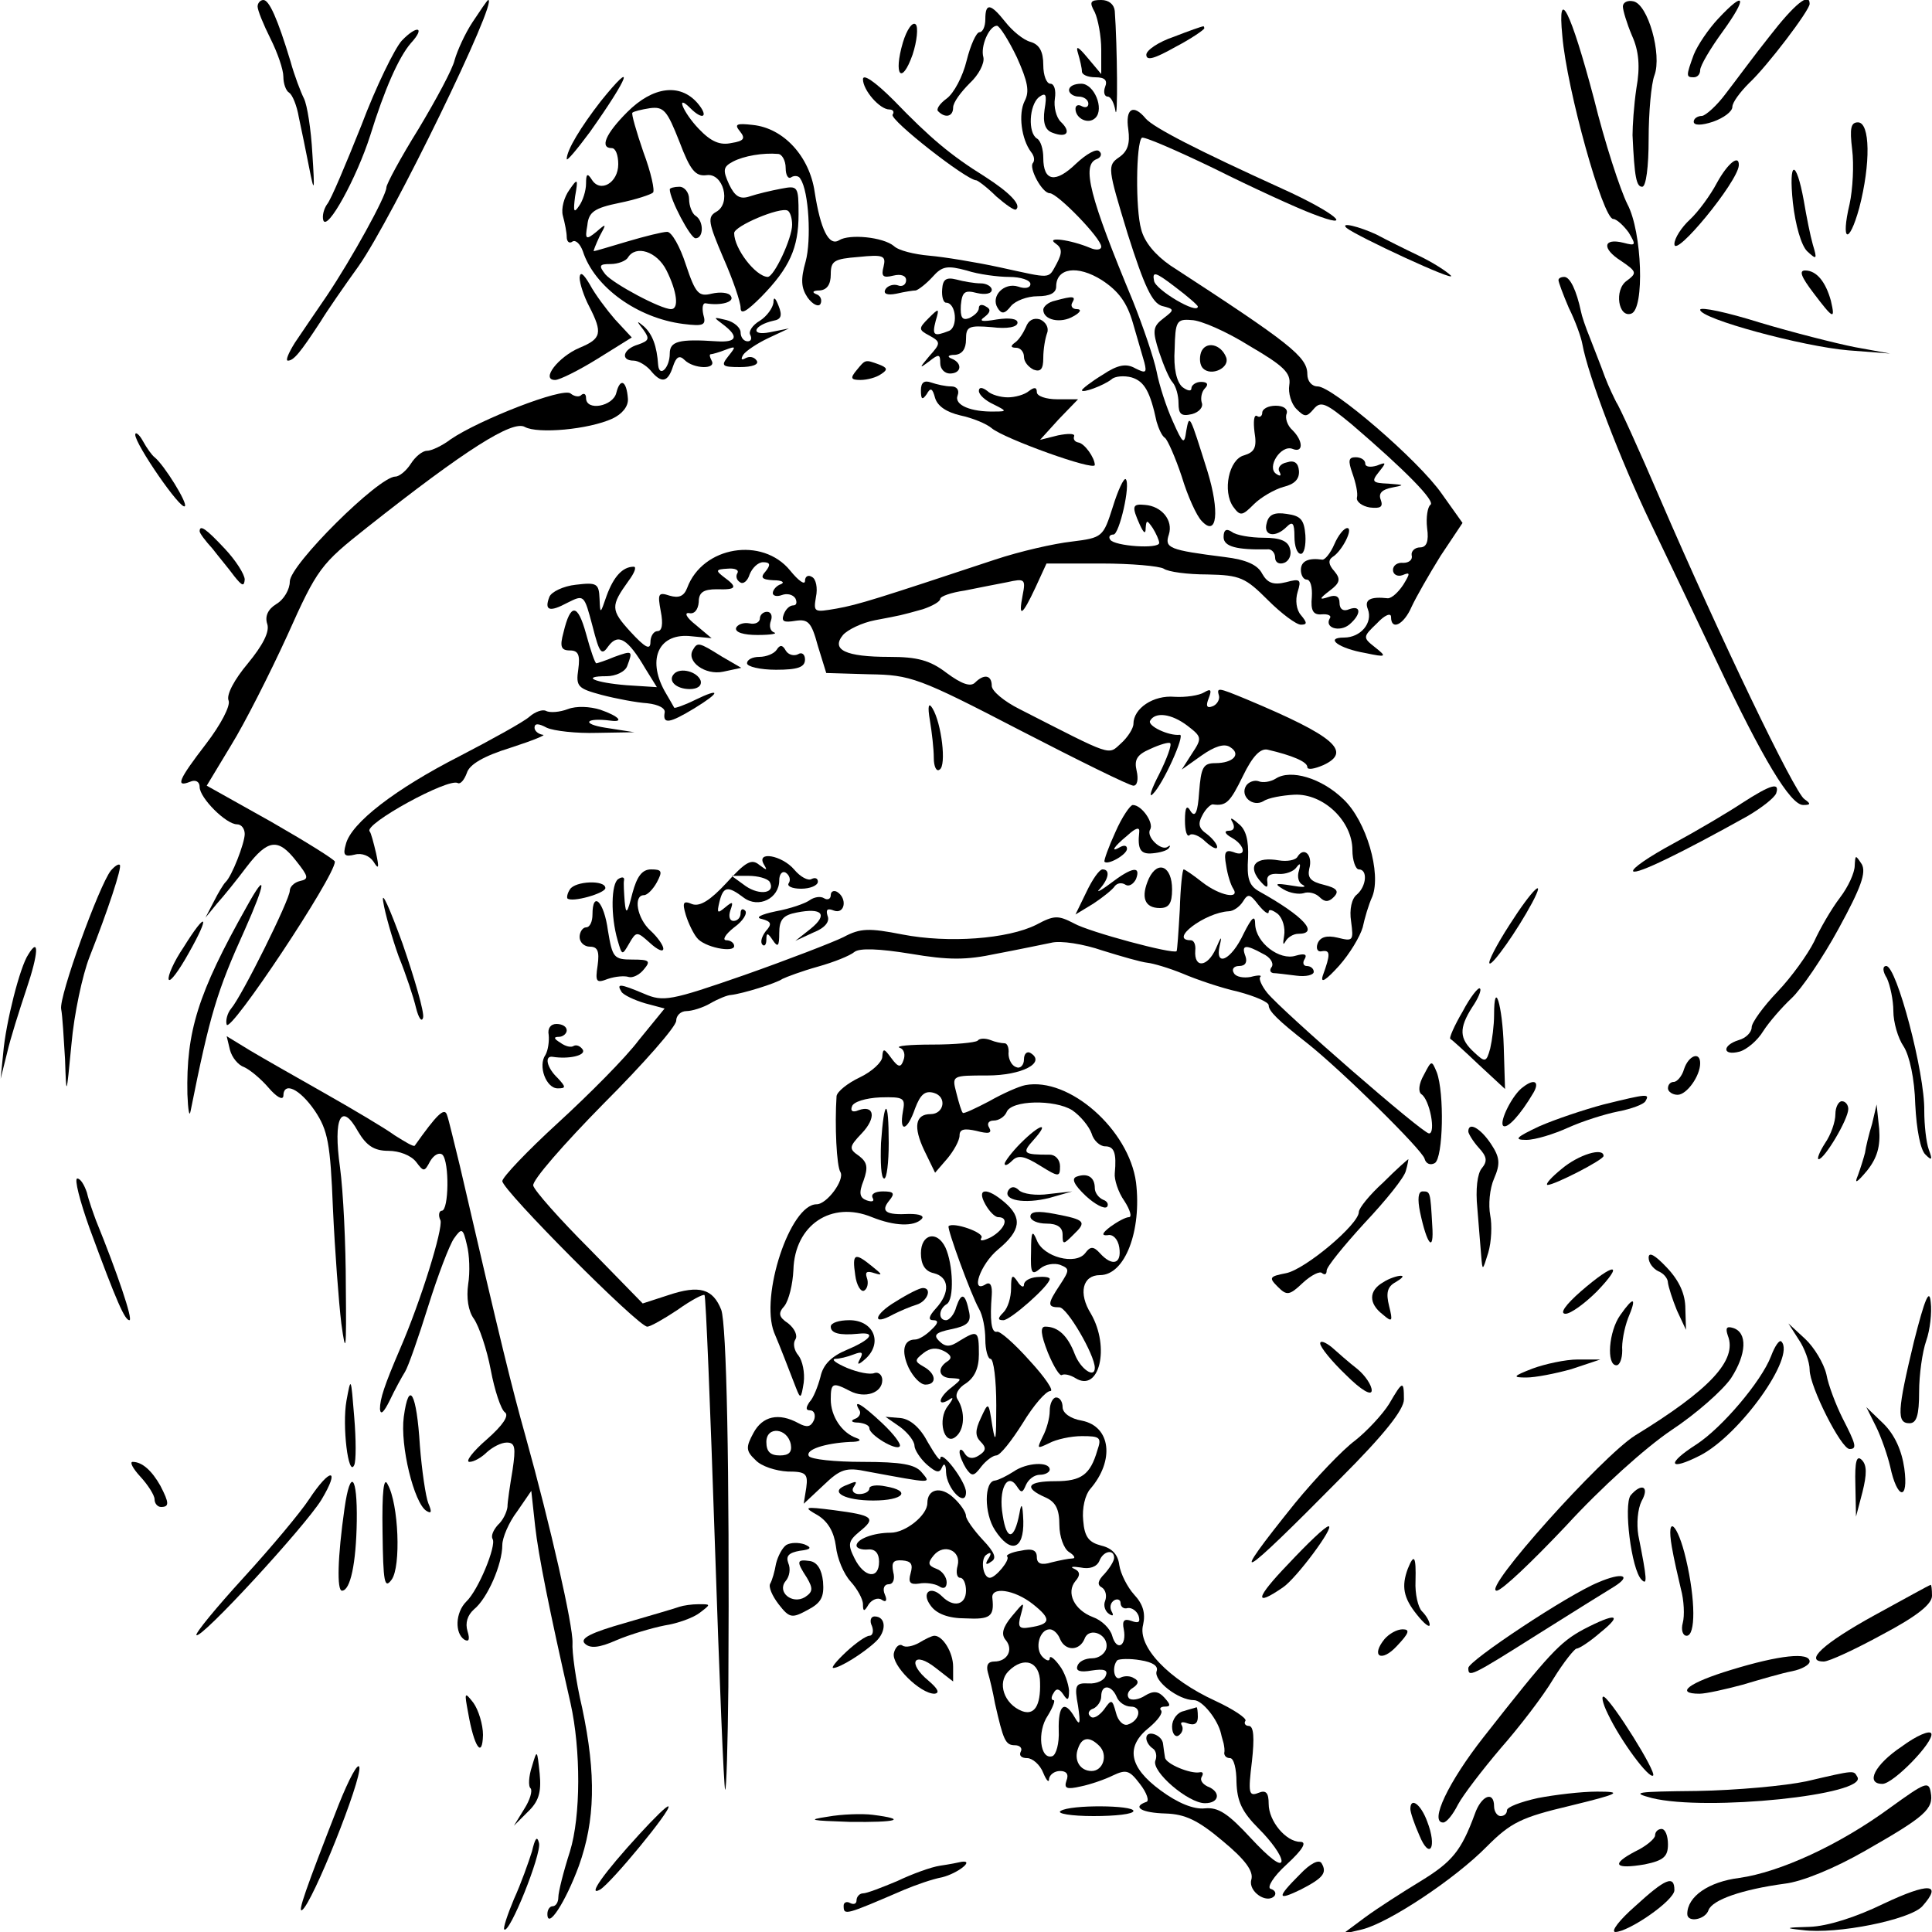 <?xml version="1.0" standalone="no"?>
<!DOCTYPE svg PUBLIC "-//W3C//DTD SVG 20010904//EN"
 "http://www.w3.org/TR/2001/REC-SVG-20010904/DTD/svg10.dtd">
<svg version="1.0" xmlns="http://www.w3.org/2000/svg"
 width="300pt" height="300pt" viewBox="0 0 300 300"
 preserveAspectRatio="xMidYMid meet">
<g transform="translate(0,300) scale(0.1,-0.1)"
fill="#000000" stroke="none">
<path d="M400 2990 c0 -6 9 -28 20 -50 11 -22 20 -48 20 -59 0 -11 4 -22 9
-25 5 -3 12 -20 15 -38 4 -18 11 -53 16 -78 8 -41 9 -39 5 22 -2 37 -8 75 -13
85 -5 10 -15 36 -21 58 -20 66 -33 95 -42 95 -5 0 -9 -5 -9 -10z"/>
<path d="M734 2966 c-12 -18 -24 -45 -28 -59 -3 -14 -29 -62 -56 -107 -28 -45
-50 -86 -50 -91 0 -13 -54 -111 -93 -169 -17 -25 -39 -57 -49 -72 -10 -16 -15
-28 -11 -28 9 0 19 12 51 61 9 15 36 54 59 86 52 74 218 415 201 413 -2 -1
-12 -16 -24 -34z"/>
<path d="M1700 2981 c5 -11 10 -37 10 -58 l0 -38 -21 25 c-15 18 -19 20 -15 7
3 -10 6 -23 6 -28 0 -5 9 -9 21 -9 15 0 19 -5 15 -15 -3 -8 -1 -15 4 -15 5 0
10 -10 12 -22 4 -20 3 101 -1 155 -1 10 -9 17 -21 17 -17 0 -19 -3 -10 -19z"/>
<path d="M2520 2990 c0 -6 6 -26 14 -45 11 -24 13 -49 7 -82 -4 -27 -6 -59 -6
-73 3 -66 6 -80 15 -80 6 0 10 31 10 74 0 41 4 86 9 99 12 32 -10 111 -33 115
-9 2 -16 -2 -16 -8z"/>
<path d="M2668 2971 c-15 -16 -32 -41 -38 -56 -12 -33 -12 -35 0 -35 6 0 10 5
10 11 0 7 16 34 35 60 39 54 35 65 -7 20z"/>
<path d="M2748 2944 c-24 -30 -54 -71 -68 -89 -14 -19 -31 -34 -37 -35 -7 0
-13 -4 -13 -9 0 -6 12 -6 30 0 17 6 30 16 30 23 0 7 12 23 26 37 28 26 94 113
94 123 0 19 -24 -1 -62 -50z"/>
<path d="M1530 2970 c0 -11 -4 -20 -9 -20 -5 0 -14 -20 -20 -44 -6 -25 -20
-51 -31 -59 -11 -8 -17 -17 -13 -20 11 -11 23 -8 23 6 0 8 12 24 26 38 14 13
23 31 21 40 -5 17 9 49 21 49 4 0 18 -22 31 -49 17 -38 20 -53 12 -68 -10 -20
-5 -59 10 -79 5 -6 6 -13 3 -17 -7 -7 14 -47 26 -47 12 0 80 -70 80 -83 0 -5
-8 -6 -17 -2 -31 13 -70 18 -54 7 10 -7 11 -14 2 -31 -14 -25 -6 -24 -89 -6
-37 8 -86 16 -109 18 -23 2 -48 8 -55 15 -17 14 -69 19 -85 9 -16 -10 -29 17
-38 75 -8 55 -48 99 -96 104 -26 3 -29 1 -20 -10 9 -11 6 -15 -13 -18 -18 -4
-32 2 -51 22 -24 25 -37 56 -13 32 20 -20 29 -13 11 8 -27 31 -69 26 -109 -14
-34 -34 -43 -56 -24 -56 6 0 10 -11 10 -25 0 -29 -28 -45 -41 -24 -7 11 -9 9
-9 -6 0 -11 -5 -27 -11 -35 -8 -12 -9 -8 -6 15 5 28 4 29 -9 10 -8 -11 -13
-29 -10 -40 3 -11 6 -26 6 -33 0 -7 4 -11 9 -7 5 3 12 -4 16 -15 18 -56 85
-104 156 -113 32 -4 36 -2 31 15 -2 10 -1 18 4 17 23 -4 45 2 39 11 -3 6 -17
7 -30 4 -20 -5 -25 0 -40 45 -9 28 -22 51 -29 51 -7 0 -35 -7 -62 -15 -27 -8
-50 -15 -52 -15 -1 0 3 10 9 23 11 20 11 21 -5 7 -16 -13 -18 -12 -14 10 2 21
11 27 50 35 25 5 49 13 52 16 3 3 -3 31 -15 63 -11 32 -19 60 -17 61 2 2 14 5
27 7 22 3 27 -4 46 -52 17 -45 25 -54 42 -52 26 4 39 -44 15 -57 -14 -8 -12
-17 11 -71 15 -34 27 -69 27 -78 0 -11 9 -6 32 17 44 45 58 76 58 128 0 44 -1
45 -27 40 -16 -3 -37 -8 -49 -12 -15 -5 -23 0 -32 19 -10 22 -9 27 6 35 17 9
47 14 70 12 6 0 12 -10 12 -22 0 -11 4 -18 9 -14 5 3 12 2 14 -3 13 -19 17
-95 8 -128 -8 -28 -7 -41 3 -56 8 -11 17 -15 20 -10 3 6 0 13 -6 15 -8 3 -6 6
5 6 11 1 17 9 17 25 0 21 5 24 43 27 39 4 43 2 39 -15 -4 -15 -1 -18 15 -14
12 3 20 0 20 -7 0 -7 -6 -11 -13 -8 -6 2 -15 0 -19 -6 -4 -7 2 -10 17 -7 13 3
26 5 30 5 4 1 16 10 26 21 15 17 23 18 53 10 18 -6 49 -10 66 -10 18 0 33 -5
33 -11 0 -6 -8 -8 -19 -4 -22 7 -43 -15 -32 -33 6 -10 11 -10 21 3 7 8 25 15
41 15 19 0 29 5 29 15 0 29 33 34 71 10 26 -17 39 -35 48 -66 7 -24 15 -52 18
-62 4 -16 2 -17 -14 -9 -14 8 -27 6 -51 -10 -18 -11 -32 -22 -32 -24 0 -5 33
7 46 17 5 5 20 6 31 3 20 -6 29 -22 39 -69 3 -10 8 -22 13 -25 4 -3 16 -30 26
-60 9 -30 23 -61 31 -69 24 -26 28 15 9 77 -28 89 -28 90 -33 63 -3 -22 -5
-21 -21 15 -10 22 -21 56 -25 77 -4 20 -21 70 -37 110 -67 161 -80 211 -56
220 6 2 9 8 4 12 -4 5 -20 -4 -36 -19 -32 -31 -51 -28 -51 9 0 13 -4 27 -10
30 -14 9 -12 51 3 64 11 8 13 5 9 -19 -3 -21 1 -32 12 -36 23 -9 30 1 13 17
-7 7 -11 23 -9 36 2 13 -1 23 -7 23 -6 0 -11 13 -11 29 0 21 -6 32 -20 36 -11
3 -28 17 -39 31 -23 29 -31 30 -31 4z m-300 -319 c0 -21 -28 -81 -38 -81 -19
1 -52 44 -52 68 0 11 71 41 83 35 4 -2 7 -12 7 -22z m-195 -71 c16 -32 20 -60
7 -60 -16 0 -89 39 -102 54 -11 14 -9 16 8 16 12 0 24 5 27 10 12 20 45 10 60
-20z"/>
<path d="M2426 2944 c7 -83 63 -284 79 -284 5 0 16 -10 24 -21 12 -20 11 -21
-8 -16 -32 8 -34 -9 -4 -28 25 -17 25 -19 9 -31 -20 -14 -13 -58 7 -51 21 7
17 127 -6 170 -11 22 -35 95 -52 164 -36 136 -57 178 -49 97z"/>
<path d="M1402 2934 c-15 -51 -2 -67 15 -19 7 21 9 43 5 47 -5 5 -14 -8 -20
-28z"/>
<path d="M624 2937 c-11 -12 -40 -71 -63 -132 -24 -60 -47 -115 -53 -122 -5
-7 -8 -18 -6 -25 6 -18 52 66 73 132 22 71 44 121 63 143 23 25 10 29 -14 4z"/>
<path d="M1823 2943 c-24 -8 -43 -21 -43 -28 0 -10 13 -6 45 12 25 13 45 27
45 29 0 2 -1 4 -2 3 -2 0 -22 -7 -45 -16z"/>
<path d="M1340 2877 c0 -17 26 -47 41 -47 6 0 8 -4 5 -8 -5 -8 115 -102 130
-102 2 0 17 -11 31 -25 15 -13 29 -23 31 -20 8 7 -10 26 -49 51 -53 33 -85 60
-141 118 -29 29 -48 42 -48 33z"/>
<path d="M933 2843 c-31 -40 -53 -76 -53 -90 0 -4 16 15 36 42 61 86 72 116
17 48z"/>
<path d="M1660 2860 c0 -5 7 -10 15 -10 8 0 15 -5 15 -11 0 -5 -4 -7 -10 -4
-5 3 -10 2 -10 -4 0 -15 20 -25 31 -14 14 14 -2 53 -22 53 -11 0 -19 -4 -19
-10z"/>
<path d="M1752 2799 c3 -22 -1 -34 -14 -43 -19 -13 -18 -17 13 -119 26 -82 38
-107 53 -112 20 -5 20 -6 3 -19 -17 -13 -18 -19 -7 -53 7 -21 16 -42 21 -47 5
-6 9 -20 9 -32 0 -17 4 -21 21 -17 11 3 18 11 15 18 -2 7 0 17 5 22 6 6 4 10
-6 10 -8 0 -15 -5 -15 -10 0 -5 -6 -4 -14 2 -9 8 -14 29 -12 59 1 43 3 47 26
45 14 0 55 -18 90 -40 53 -31 65 -42 62 -61 -2 -12 3 -29 11 -37 13 -13 16
-13 27 0 11 13 19 9 59 -24 84 -72 131 -120 122 -125 -4 -3 -7 -19 -5 -36 3
-21 -1 -30 -11 -30 -8 0 -14 -6 -13 -12 2 -7 -4 -12 -13 -12 -9 1 -16 -4 -16
-11 0 -7 7 -11 15 -8 12 5 12 3 1 -15 -8 -12 -18 -21 -24 -21 -27 3 -37 -2
-31 -17 8 -21 -11 -44 -37 -44 -31 0 -8 -17 33 -24 33 -7 34 -6 15 9 -19 15
-19 16 3 37 12 13 22 17 22 10 0 -22 20 -12 32 16 7 15 27 50 45 79 l34 51
-32 45 c-36 52 -170 167 -193 167 -9 0 -16 8 -16 19 0 27 -27 48 -213 169 -23
16 -40 36 -45 56 -9 31 -8 134 1 142 2 3 53 -19 113 -48 60 -30 128 -61 152
-70 69 -27 35 2 -47 39 -132 60 -200 95 -212 109 -19 23 -32 16 -27 -17z m108
-275 c0 -13 -66 26 -68 40 -3 15 2 14 32 -9 20 -15 36 -29 36 -31z"/>
<path d="M2876 2768 c3 -24 1 -62 -4 -85 -14 -59 -1 -64 15 -6 18 69 17 133
-2 133 -11 0 -13 -9 -9 -42z"/>
<path d="M2666 2716 c-10 -19 -29 -45 -42 -57 -13 -12 -24 -29 -24 -38 0 -23
98 96 100 122 1 18 -17 4 -34 -27z"/>
<path d="M2784 2685 c4 -35 13 -66 22 -75 15 -14 16 -13 9 10 -4 14 -10 44
-14 68 -12 66 -24 64 -17 -3z"/>
<path d="M1040 2706 c0 -15 32 -76 40 -76 13 0 13 27 0 35 -5 3 -10 15 -10 26
0 10 -7 19 -15 19 -8 0 -15 -2 -15 -4z"/>
<path d="M2091 2646 c16 -13 171 -85 162 -74 -7 7 -29 21 -50 31 -21 10 -51
25 -66 33 -26 12 -57 20 -46 10z"/>
<path d="M900 2569 c0 -9 7 -30 15 -45 21 -41 19 -50 -15 -64 -33 -14 -61 -50
-38 -50 7 0 37 15 66 33 l53 33 -26 28 c-13 15 -31 39 -39 54 -10 17 -15 21
-16 11z"/>
<path d="M2816 2545 c31 -41 34 -42 27 -12 -8 29 -22 47 -40 47 -10 0 -6 -10
13 -35z"/>
<path d="M1463 2551 c-1 -12 2 -21 6 -21 16 0 19 -39 4 -44 -23 -9 -26 -7 -20
16 6 20 5 20 -11 4 -16 -16 -16 -18 1 -27 18 -10 18 -12 0 -32 -16 -19 -16
-20 0 -8 15 12 17 11 17 -3 0 -9 7 -16 15 -16 18 0 20 16 3 23 -8 3 -6 6 5 6
11 1 17 9 17 24 0 20 4 22 40 19 24 -3 40 0 40 7 0 6 -12 8 -32 5 -23 -4 -29
-3 -19 4 9 7 10 12 2 16 -6 4 -11 3 -11 -2 0 -6 -7 -12 -15 -16 -11 -4 -14 1
-13 20 2 21 6 24 25 19 13 -3 23 -1 23 5 0 5 -8 10 -17 10 -10 0 -27 3 -38 6
-16 4 -21 0 -22 -15z"/>
<path d="M2420 2565 c0 -3 7 -22 16 -43 10 -20 19 -45 21 -56 9 -50 60 -182
105 -276 28 -58 75 -157 105 -220 70 -148 113 -220 133 -220 12 0 12 2 2 9
-15 9 -133 255 -224 466 -33 77 -64 145 -68 150 -3 6 -12 24 -18 40 -6 17 -17
44 -23 60 -7 17 -13 35 -14 41 -7 33 -17 54 -26 54 -5 0 -9 -2 -9 -5z"/>
<path d="M1201 2530 c-1 -8 -10 -21 -21 -28 -12 -7 -18 -17 -15 -22 3 -6 1
-10 -4 -10 -6 0 -11 6 -11 14 0 7 -10 16 -22 19 -21 5 -21 5 -5 -7 25 -19 21
-28 -10 -26 -59 4 -73 0 -73 -19 0 -22 -16 -38 -18 -18 -2 30 -9 48 -22 60
-12 10 -12 9 -1 -5 10 -14 9 -17 -8 -23 -24 -7 -28 -25 -7 -25 7 0 19 -7 26
-15 17 -21 27 -19 35 6 5 15 10 18 18 10 14 -14 50 -15 42 -1 -3 6 -4 10 -1
10 2 0 13 3 23 7 16 6 16 5 4 -10 -12 -15 -10 -17 18 -17 19 0 30 4 26 10 -4
6 -11 7 -17 4 -7 -4 -8 -2 -4 5 4 6 22 18 39 26 l32 15 -30 -6 c-31 -6 -25 11
6 18 12 2 14 8 8 23 -5 13 -8 15 -8 5z"/>
<path d="M1638 2533 c-10 -2 -18 -9 -18 -14 0 -16 27 -22 47 -10 11 6 13 11 5
11 -7 0 -10 5 -7 10 6 10 2 11 -27 3z"/>
<path d="M2640 2519 c0 -14 159 -57 230 -63 l65 -5 -55 10 c-30 6 -97 23 -147
38 -51 16 -93 25 -93 20z"/>
<path d="M1593 2492 c-4 -9 -11 -20 -17 -24 -7 -5 -7 -8 2 -8 6 0 12 -6 12
-14 0 -8 7 -16 15 -20 11 -4 15 1 15 18 0 14 3 31 6 39 3 8 -2 17 -11 21 -10
3 -18 -1 -22 -12z"/>
<path d="M1865 2453 c-3 -9 -2 -20 3 -25 13 -13 42 1 36 17 -8 21 -32 26 -39
8z"/>
<path d="M1330 2425 c-10 -12 -9 -15 6 -15 11 0 25 4 32 9 11 7 10 10 -3 15
-22 8 -21 8 -35 -9z"/>
<path d="M957 2390 c-5 -21 -47 -29 -47 -8 0 6 -3 8 -7 5 -3 -4 -11 -3 -17 2
-12 10 -142 -41 -186 -71 -13 -10 -30 -18 -37 -18 -7 0 -18 -9 -25 -20 -7 -11
-18 -20 -24 -20 -26 0 -164 -137 -164 -163 0 -12 -9 -28 -21 -35 -13 -8 -18
-19 -14 -31 4 -12 -7 -33 -30 -61 -21 -25 -34 -49 -30 -58 3 -8 -12 -37 -35
-67 -43 -56 -48 -68 -25 -59 9 4 15 0 15 -8 0 -17 41 -58 58 -58 7 0 12 -7 12
-15 0 -14 -20 -66 -30 -75 -3 -3 -11 -16 -18 -30 l-13 -25 18 22 c10 11 31 37
46 57 33 43 49 45 77 9 19 -24 20 -28 6 -31 -9 -2 -16 -9 -16 -15 0 -14 -74
-163 -91 -183 -6 -7 -9 -19 -7 -25 5 -15 168 230 168 253 0 3 -45 31 -99 62
l-100 56 38 63 c21 34 60 111 87 170 47 105 52 111 124 168 153 121 226 167
245 156 20 -11 99 -4 136 13 15 7 25 19 24 31 -2 28 -12 33 -18 9z"/>
<path d="M1430 2394 c0 -14 2 -16 9 -6 6 11 9 9 13 -6 4 -13 18 -22 39 -27 19
-4 41 -13 49 -20 19 -16 160 -67 160 -57 0 11 -16 34 -26 35 -5 1 -8 5 -6 10
1 4 -10 4 -25 1 l-28 -7 29 32 30 31 -32 0 c-18 0 -32 5 -32 11 0 8 -4 8 -12
2 -7 -6 -22 -10 -33 -10 -11 0 -26 4 -32 10 -8 6 -13 6 -13 0 0 -6 10 -15 23
-21 20 -10 21 -11 2 -11 -37 -1 -64 10 -58 25 3 8 -1 14 -10 14 -9 0 -22 3
-31 6 -11 4 -16 0 -16 -12z"/>
<path d="M1960 2359 c0 -5 -4 -8 -8 -5 -5 3 -6 -9 -4 -25 4 -24 0 -31 -16 -36
-24 -6 -34 -56 -17 -80 11 -15 14 -14 32 4 11 11 32 23 46 27 17 4 25 12 24
25 -1 12 -7 17 -19 13 -10 -2 -15 -9 -11 -15 3 -6 1 -7 -5 -3 -16 10 7 46 25
39 17 -7 17 12 0 29 -8 7 -12 19 -9 26 2 7 -5 12 -17 12 -12 0 -21 -5 -21 -11z"/>
<path d="M210 2325 c0 -15 71 -118 77 -111 5 4 -32 64 -47 76 -4 3 -12 14 -18
25 -6 11 -12 15 -12 10z"/>
<path d="M2100 2265 c5 -14 9 -31 7 -38 -1 -6 8 -13 20 -15 17 -2 21 1 17 12
-4 10 2 16 18 19 20 4 19 4 -6 6 -25 1 -27 3 -15 18 12 15 12 16 -3 10 -10 -3
-18 -2 -18 3 0 6 -7 10 -15 10 -11 0 -12 -5 -5 -25z"/>
<path d="M1728 2213 c-15 -47 -16 -48 -64 -54 -27 -3 -80 -15 -119 -28 -181
-60 -212 -70 -246 -76 -35 -6 -36 -6 -32 18 3 14 0 28 -6 31 -6 4 -11 1 -11
-6 0 -7 -10 0 -23 16 -43 53 -136 38 -160 -27 -5 -13 -13 -16 -27 -12 -18 6
-19 3 -14 -24 4 -20 2 -31 -5 -31 -6 0 -11 -8 -11 -17 0 -13 -8 -9 -31 16 -31
34 -31 40 -3 79 9 12 13 22 8 22 -17 0 -31 -15 -42 -45 -10 -29 -10 -29 -11
-5 -1 24 -4 26 -37 22 -19 -2 -38 -11 -41 -19 -8 -21 0 -24 28 -9 26 13 26 13
39 -36 11 -43 14 -47 25 -31 15 20 30 11 57 -35 l18 -29 -47 3 c-50 4 -72 14
-31 14 14 0 29 7 32 16 9 24 8 24 -20 14 -14 -6 -27 -10 -28 -10 -2 0 -9 20
-16 46 -13 47 -24 48 -35 2 -6 -22 -4 -28 10 -28 13 0 16 -7 13 -29 -4 -27 -1
-30 36 -40 23 -6 55 -12 71 -13 18 -2 29 -8 27 -15 -3 -18 8 -16 46 7 41 25
42 33 1 13 -16 -8 -31 -13 -32 -12 -1 2 -8 14 -15 26 -28 51 -8 91 42 85 l31
-3 -25 21 c-14 11 -18 19 -10 18 8 -2 14 5 15 17 0 15 7 20 28 20 31 -1 33 3
11 19 -13 10 -13 12 6 13 11 1 18 -2 15 -7 -3 -5 -1 -11 4 -14 5 -4 12 2 15
12 4 10 13 19 21 19 11 0 12 -4 4 -14 -9 -10 -6 -13 12 -14 13 0 18 -3 12 -6
-7 -2 -13 -9 -13 -14 0 -4 6 -6 14 -3 8 3 17 1 21 -5 3 -6 2 -11 -3 -11 -6 0
-12 -6 -15 -14 -4 -11 0 -13 18 -10 20 3 25 -2 35 -39 l13 -42 67 -2 c64 -1
76 -5 234 -87 91 -47 170 -86 176 -86 6 0 8 10 5 23 -4 17 0 25 21 34 15 7 29
11 31 9 3 -2 -5 -24 -17 -48 -12 -23 -17 -38 -10 -31 16 15 51 93 42 92 -17
-2 -51 14 -46 22 8 14 33 11 58 -8 22 -17 23 -19 7 -43 l-16 -25 31 22 c20 14
35 19 44 13 18 -11 5 -25 -23 -25 -19 0 -22 -7 -25 -45 -2 -31 -6 -40 -13 -30
-6 11 -9 7 -9 -14 0 -16 3 -26 7 -23 3 4 15 0 25 -10 10 -9 18 -13 18 -8 0 4
-7 13 -16 20 -13 9 -14 16 -7 29 5 10 13 17 16 17 21 -3 27 3 47 44 15 31 27
43 38 41 39 -9 62 -19 62 -27 0 -5 11 -3 25 3 45 21 17 45 -119 102 -46 19
-47 19 -43 5 1 -6 -4 -14 -11 -16 -8 -3 -10 1 -5 13 5 13 3 15 -7 9 -8 -5 -29
-8 -46 -7 -33 3 -64 -18 -64 -42 0 -7 -9 -21 -19 -30 -21 -19 -11 -22 -158 53
-24 12 -43 28 -43 36 0 17 -12 19 -26 5 -7 -7 -21 -2 -44 15 -26 20 -46 25
-89 25 -68 0 -91 11 -72 34 7 8 29 19 50 23 42 8 38 7 74 17 15 5 27 12 27 16
0 4 17 10 38 13 20 4 50 10 66 13 27 6 29 5 24 -20 -7 -36 -1 -33 20 12 l17
37 85 0 c47 0 90 -4 97 -8 7 -5 37 -9 68 -9 51 -1 59 -5 94 -40 21 -21 44 -38
51 -38 10 0 10 3 0 15 -7 8 -9 23 -5 36 6 19 4 21 -18 15 -20 -5 -29 -1 -37
13 -7 14 -25 22 -58 26 -87 11 -94 14 -87 35 7 22 -11 44 -37 46 -20 2 -21 -2
-8 -31 6 -13 9 -15 9 -5 1 13 2 13 11 0 5 -8 10 -19 10 -23 0 -10 -70 -5 -76
5 -3 4 -1 8 5 8 9 0 27 78 19 86 -3 2 -12 -17 -20 -43z"/>
<path d="M1967 2188 c-6 -20 13 -24 31 -6 9 9 12 6 12 -15 0 -15 4 -27 10 -27
5 0 8 13 7 29 -2 24 -7 30 -29 33 -19 3 -28 -1 -31 -14z"/>
<path d="M310 2175 c0 -3 9 -15 20 -27 10 -13 26 -32 34 -43 12 -15 15 -16 16
-5 0 8 -14 30 -31 48 -29 31 -39 38 -39 27z"/>
<path d="M1900 2166 c0 -15 21 -20 68 -19 6 1 12 -5 12 -13 0 -7 6 -11 14 -8
8 3 12 13 9 22 -3 12 -15 17 -41 17 -20 0 -43 4 -49 9 -9 6 -13 3 -13 -8z"/>
<path d="M2072 2155 c-6 -14 -15 -25 -19 -24 -21 3 -33 -2 -33 -16 0 -8 4 -15
9 -15 6 0 9 -12 8 -27 -2 -21 2 -28 15 -27 10 1 16 -2 13 -6 -9 -15 15 -22 30
-10 19 16 19 31 0 24 -9 -4 -15 0 -15 10 0 10 -6 13 -17 9 -15 -5 -15 -3 2 10
16 12 17 18 7 30 -9 10 -10 17 -3 22 15 9 33 45 23 45 -5 0 -14 -11 -20 -25z"/>
<path d="M1180 2040 c0 -6 -7 -10 -16 -8 -10 2 -19 -2 -21 -7 -2 -7 12 -11 33
-11 21 0 32 2 26 4 -6 2 -8 10 -5 18 3 8 0 14 -6 14 -6 0 -11 -5 -11 -10z"/>
<path d="M1076 1991 c-11 -18 19 -40 47 -34 l28 6 -31 18 c-35 22 -37 22 -44
10z"/>
<path d="M1206 1991 c-4 -6 -16 -11 -27 -11 -10 0 -19 -4 -19 -10 0 -5 20 -10
45 -10 34 0 45 4 45 16 0 8 -5 12 -11 8 -6 -3 -15 -1 -19 6 -5 9 -9 9 -14 1z"/>
<path d="M1047 1954 c-11 -11 3 -24 24 -24 12 0 19 5 17 13 -5 14 -31 21 -41
11z"/>
<path d="M882 1899 c-13 -5 -28 -6 -34 -3 -5 3 -17 -1 -26 -9 -9 -8 -58 -35
-108 -61 -100 -51 -169 -104 -177 -137 -5 -17 -2 -20 14 -16 11 3 23 -2 29
-11 8 -13 9 -10 4 13 -4 17 -8 32 -10 34 -10 11 123 84 137 75 4 -2 10 5 14
16 4 13 26 26 68 39 34 11 56 20 50 20 -7 1 -13 6 -13 11 0 7 6 7 19 0 11 -5
46 -9 78 -8 l58 1 -45 7 c-38 6 -31 16 8 11 22 -3 13 7 -16 17 -16 5 -37 6
-50 1z"/>
<path d="M1444 1881 c3 -18 6 -44 6 -58 0 -13 4 -22 9 -18 11 6 3 72 -11 95
-6 10 -8 4 -4 -19z"/>
<path d="M1981 1791 c-8 -5 -20 -7 -27 -4 -6 2 -15 -1 -19 -7 -10 -16 10 -34
27 -24 7 5 29 9 48 10 45 2 90 -41 90 -86 0 -16 5 -30 10 -30 14 0 12 -26 -3
-39 -8 -6 -12 -23 -9 -42 4 -30 3 -31 -21 -25 -17 4 -27 1 -31 -9 -3 -8 0 -14
7 -12 13 2 13 -5 1 -38 -4 -13 5 -7 25 15 17 19 33 46 37 60 3 14 9 35 15 48
14 36 -9 117 -45 151 -34 33 -82 47 -105 32z"/>
<path d="M2705 1753 c-21 -14 -70 -43 -107 -63 -37 -20 -65 -39 -62 -43 6 -5
74 28 178 86 22 13 41 28 44 35 6 18 -8 14 -53 -15z"/>
<path d="M1732 1708 c-11 -24 -18 -44 -17 -46 5 -6 35 11 35 20 0 5 -4 6 -10
3 -17 -10 -11 0 11 18 13 12 19 13 18 5 -3 -27 2 -35 21 -33 11 1 22 4 25 8 3
4 2 5 -2 2 -10 -7 -34 16 -27 27 6 10 -13 38 -27 38 -4 0 -17 -19 -27 -42z"/>
<path d="M1914 1723 c4 -8 2 -13 -6 -13 -8 0 -6 -5 5 -11 21 -12 23 -31 2 -22
-12 4 -15 0 -11 -21 2 -14 7 -30 11 -36 11 -17 -21 -11 -48 10 -14 11 -27 20
-29 20 -2 0 -5 -28 -6 -62 -2 -35 -4 -64 -5 -65 -6 -5 -136 30 -159 43 -25 13
-31 13 -59 -2 -44 -22 -136 -29 -208 -15 -51 10 -65 10 -91 -4 -16 -8 -86 -35
-154 -59 -115 -40 -126 -42 -156 -29 -38 16 -43 16 -35 3 3 -5 20 -13 37 -18
l30 -8 -40 -49 c-21 -28 -78 -85 -126 -129 -47 -43 -86 -84 -86 -90 0 -14 211
-226 225 -226 5 0 26 12 47 26 21 15 40 25 42 23 2 -2 9 -175 16 -384 7 -209
14 -382 16 -384 2 -2 4 70 5 160 2 350 -3 562 -11 585 -13 33 -34 39 -82 23
l-40 -13 -83 85 c-46 46 -85 90 -87 98 -2 8 48 65 109 127 62 62 113 120 113
129 0 8 7 15 16 15 8 0 25 5 37 12 12 7 27 13 32 13 18 2 70 18 80 25 6 3 30
12 55 19 25 7 50 17 57 23 8 6 38 5 87 -3 59 -10 86 -10 133 0 32 6 70 14 85
17 15 4 51 -2 80 -12 29 -9 60 -18 70 -19 9 -1 33 -8 55 -17 21 -9 59 -22 86
-28 26 -7 47 -16 47 -21 0 -9 14 -23 60 -59 53 -42 177 -164 182 -179 2 -8 9
-11 16 -7 13 8 15 109 3 141 -8 19 -8 19 -20 -4 -8 -14 -9 -26 -4 -30 13 -8
23 -61 12 -61 -10 0 -226 188 -251 218 -9 11 -14 23 -11 25 3 3 -4 3 -15 0
-11 -2 -23 0 -26 6 -4 6 0 11 8 11 10 0 13 6 10 15 -7 18 0 19 27 4 11 -5 17
-14 14 -20 -4 -5 -3 -9 2 -10 4 0 20 -2 36 -4 15 -2 27 1 27 6 0 5 -5 9 -11 9
-5 0 -7 5 -3 11 4 7 0 9 -14 5 -25 -8 -62 20 -63 49 0 15 -5 11 -18 -15 -19
-41 -45 -53 -37 -18 4 16 2 14 -6 -5 -13 -29 -34 -31 -32 -3 1 9 -2 16 -7 16
-35 0 22 43 59 45 7 0 17 7 22 15 8 13 11 12 24 -5 9 -11 16 -16 16 -11 0 5 6
3 14 -3 8 -7 12 -22 10 -34 -2 -12 -2 -16 2 -9 3 6 12 12 20 12 33 0 9 27 -61
66 -16 9 -19 21 -17 52 1 27 -3 44 -15 53 -11 10 -14 10 -9 2z"/>
<path d="M2015 1670 c-3 -6 -17 -8 -29 -6 -35 6 -49 -7 -31 -30 11 -13 14 -14
13 -4 -2 10 4 14 17 13 11 -1 24 4 28 10 6 8 7 6 4 -5 -3 -9 -1 -19 6 -22 7
-4 -1 -4 -18 -1 -25 4 -27 3 -12 -6 10 -6 24 -8 31 -6 8 3 19 0 25 -6 8 -8 14
-8 22 0 9 9 5 14 -15 19 -21 5 -26 11 -23 25 6 21 -8 35 -18 19z"/>
<path d="M1128 1629 c-25 -27 -41 -37 -53 -33 -14 6 -16 3 -10 -17 4 -13 12
-29 17 -35 11 -15 58 -24 58 -13 0 5 -6 9 -12 9 -7 0 -2 9 12 20 14 10 21 22
17 26 -4 4 -7 2 -7 -4 0 -7 -5 -12 -11 -12 -6 0 -8 7 -5 16 5 14 4 15 -8 5
-12 -10 -13 -9 -9 8 6 25 13 26 38 7 23 -17 55 -1 55 27 0 10 5 15 10 12 6 -4
8 -11 5 -16 -4 -5 5 -9 19 -9 14 0 26 5 26 11 0 5 -4 7 -10 4 -5 -3 -17 3 -27
15 -19 22 -59 29 -47 8 6 -10 5 -10 -7 -1 -12 10 -21 5 -51 -28z m67 2 c10
-18 -15 -22 -37 -7 l-22 16 26 0 c15 0 29 -4 33 -9z"/>
<path d="M2880 1656 c0 -11 -10 -33 -23 -50 -13 -17 -31 -48 -40 -68 -10 -20
-35 -55 -57 -78 -22 -23 -40 -48 -40 -55 0 -8 -9 -17 -20 -20 -26 -8 -26 -25
1 -18 11 3 28 17 37 32 9 14 29 37 44 51 15 14 48 62 73 108 35 64 43 87 36
100 -10 15 -10 15 -11 -2z"/>
<path d="M172 1648 c-18 -23 -81 -196 -77 -215 2 -10 4 -45 6 -78 2 -59 2 -59
10 24 4 46 17 107 28 135 28 71 51 140 47 143 -2 2 -8 -2 -14 -9z"/>
<path d="M1784 1636 c-13 -29 -7 -46 17 -46 14 0 19 7 19 29 0 36 -22 46 -36
17z"/>
<path d="M982 1613 c-8 -32 -10 -34 -12 -13 -1 14 -2 29 -1 33 1 5 -3 6 -9 2
-11 -7 -12 -57 -1 -95 7 -24 7 -24 18 -5 11 19 12 19 32 1 12 -11 21 -15 21
-9 0 5 -9 18 -20 28 -21 19 -27 55 -10 55 5 0 14 9 20 20 9 17 8 20 -9 20 -14
0 -22 -11 -29 -37z"/>
<path d="M1687 1615 l-17 -35 28 17 c15 10 30 22 33 27 4 5 11 6 17 2 5 -3 12
1 16 9 8 21 -6 19 -40 -7 -16 -12 -23 -15 -16 -8 14 16 16 30 4 30 -5 0 -16
-16 -25 -35z"/>
<path d="M383 1592 c-76 -135 -94 -194 -92 -291 1 -25 3 -37 5 -26 30 150 41
186 84 281 33 74 35 94 3 36z"/>
<path d="M595 1600 c3 -19 14 -57 24 -85 11 -27 23 -63 27 -80 4 -16 9 -23 11
-15 2 8 -13 60 -32 115 -20 55 -33 84 -30 65z"/>
<path d="M885 1619 c-4 -6 -5 -12 -4 -14 7 -7 59 8 59 16 0 13 -47 11 -55 -2z"/>
<path d="M1290 1610 c0 -6 -5 -8 -10 -5 -6 4 -16 2 -23 -3 -7 -5 -30 -13 -52
-17 -24 -5 -33 -10 -22 -12 15 -4 16 -8 6 -19 -6 -8 -9 -17 -5 -21 3 -3 6 0 6
8 0 11 2 11 10 -1 8 -12 10 -9 10 11 0 21 6 28 27 32 40 8 49 -3 22 -25 l-24
-19 28 13 c18 7 26 17 22 26 -3 10 0 12 10 8 17 -6 21 19 5 29 -5 3 -10 1 -10
-5z"/>
<path d="M2344 1564 c-20 -31 -34 -58 -31 -60 4 -4 43 51 66 94 23 43 0 21
-35 -34z"/>
<path d="M920 1580 c0 -11 -4 -20 -10 -20 -5 0 -10 -7 -10 -15 0 -8 7 -15 16
-15 12 0 15 -7 12 -29 -4 -26 -2 -28 16 -21 12 4 26 5 32 3 6 -2 17 3 24 12
11 13 8 15 -18 15 -29 0 -31 3 -38 45 -6 45 -24 63 -24 25z"/>
<path d="M285 1529 c-15 -22 -25 -45 -23 -50 2 -5 16 14 31 41 34 60 28 67 -8
9z"/>
<path d="M44 1518 c-13 -19 -35 -106 -39 -153 l-4 -40 10 40 c5 22 19 66 30
99 19 56 20 82 3 54z"/>
<path d="M2930 1481 c5 -11 10 -34 10 -51 0 -17 7 -42 16 -55 9 -14 17 -50 18
-90 2 -39 8 -71 16 -78 10 -10 11 -8 5 8 -4 11 -7 38 -7 60 1 59 -43 225 -59
225 -6 0 -6 -8 1 -19z"/>
<path d="M2271 1429 c-13 -22 -21 -41 -19 -42 2 -1 22 -19 44 -40 l41 -38 -2
66 c-2 65 -15 106 -15 49 0 -16 -3 -39 -6 -52 -6 -22 -8 -22 -25 -6 -23 21
-24 37 -3 70 9 13 15 27 12 29 -2 3 -15 -13 -27 -36z"/>
<path d="M852 1393 c1 -10 -1 -24 -5 -31 -12 -17 1 -52 19 -52 13 0 13 2 0 16
-17 16 -21 35 -8 33 25 -4 52 2 47 11 -4 6 -10 8 -14 6 -4 -3 -13 -1 -21 5
-10 6 -11 9 -2 9 6 0 12 5 12 10 0 6 -7 10 -16 10 -9 0 -14 -7 -12 -17z"/>
<path d="M357 1370 c3 -12 13 -24 22 -27 9 -4 26 -18 38 -32 12 -14 22 -20 23
-13 0 23 25 12 49 -23 20 -30 24 -50 28 -152 3 -65 9 -145 13 -178 7 -51 8
-43 7 58 0 64 -4 147 -9 184 -11 78 2 103 28 56 13 -22 25 -30 47 -30 17 0 35
-7 43 -17 12 -16 13 -16 22 1 6 10 14 14 19 10 11 -11 10 -87 -1 -87 -4 0 -6
-7 -2 -15 4 -13 -30 -124 -63 -200 -24 -56 -31 -77 -31 -93 1 -10 6 -5 15 13
8 17 19 37 24 45 5 8 21 54 36 102 15 48 33 95 40 105 12 17 14 16 20 -10 4
-15 5 -43 2 -61 -3 -21 0 -42 9 -54 8 -12 20 -47 26 -79 6 -32 16 -62 22 -66
7 -5 -3 -20 -28 -42 -22 -19 -34 -35 -27 -35 7 0 19 7 27 15 9 8 22 15 31 15
13 0 14 -8 9 -42 -4 -24 -8 -50 -8 -58 -1 -8 -7 -21 -15 -28 -7 -8 -11 -17 -8
-22 6 -10 -22 -79 -41 -97 -17 -17 -18 -49 -3 -59 7 -4 9 0 5 13 -4 13 0 25
10 34 21 17 44 70 44 100 0 11 10 35 23 52 l22 32 6 -55 c5 -45 22 -130 55
-275 16 -72 16 -175 -1 -230 -10 -31 -18 -63 -18 -71 0 -8 -4 -14 -9 -14 -4 0
-8 -5 -8 -12 0 -25 28 18 49 75 25 70 27 141 5 245 -10 42 -16 88 -15 101 1
26 -34 181 -73 321 -21 75 -37 139 -102 420 -9 36 -17 71 -20 79 -4 12 -16 0
-50 -48 -2 -2 -15 6 -31 16 -15 11 -64 40 -108 65 -44 25 -97 55 -117 67 l-36
22 5 -21z"/>
<path d="M1518 1384 c-4 -3 -35 -6 -70 -6 -35 0 -58 -2 -51 -5 7 -2 9 -11 6
-19 -4 -12 -8 -12 -19 3 -11 15 -13 16 -14 2 0 -8 -16 -23 -35 -32 -19 -9 -35
-22 -36 -29 -3 -45 0 -109 6 -118 7 -12 -21 -50 -37 -50 -41 0 -88 -142 -66
-199 11 -26 20 -50 34 -86 7 -18 8 -17 12 8 2 16 -2 34 -8 42 -7 8 -9 19 -5
25 4 6 -1 17 -11 25 -15 10 -16 16 -6 27 7 9 13 34 14 56 2 70 59 108 122 82
35 -14 65 -15 77 -3 5 5 -3 8 -19 8 -37 -2 -45 4 -31 21 9 11 7 14 -10 14 -12
0 -19 -4 -16 -10 3 -5 0 -7 -9 -4 -11 4 -13 11 -5 31 7 20 6 28 -7 38 -16 11
-16 14 4 35 23 24 20 45 -5 36 -9 -4 -13 -1 -10 6 2 7 21 13 44 14 37 1 39 -1
35 -22 -6 -34 7 -30 19 5 8 21 15 28 29 24 21 -6 16 -33 -5 -33 -24 0 -27 -20
-10 -56 l17 -35 19 22 c10 12 19 28 19 36 0 10 8 11 26 7 19 -5 25 -4 20 5 -4
6 -1 11 7 11 8 0 17 6 20 13 7 19 75 20 102 3 13 -9 26 -25 30 -36 3 -11 13
-20 21 -20 14 0 18 -10 15 -42 -1 -9 5 -29 15 -43 9 -14 12 -25 7 -25 -5 0
-18 -7 -29 -15 -13 -10 -14 -14 -4 -13 8 2 16 -6 18 -19 4 -26 -11 -30 -30 -9
-10 11 -15 11 -23 0 -15 -19 -65 -6 -75 20 -7 17 -9 14 -9 -18 -1 -33 1 -37
14 -26 8 7 22 9 31 6 15 -6 15 -8 0 -31 -20 -30 -20 -35 -1 -35 12 0 55 -74
55 -94 0 -17 -22 -2 -31 21 -11 29 -26 43 -46 43 -8 0 -7 -12 4 -40 9 -22 19
-38 22 -35 4 2 13 0 21 -5 37 -23 54 48 24 100 -20 32 -13 60 14 60 39 0 65
69 56 144 -11 82 -104 164 -172 151 -10 -2 -35 -13 -56 -25 -21 -11 -40 -20
-41 -18 -2 2 -6 15 -10 31 -7 27 -7 27 48 27 54 0 92 20 67 35 -5 3 -10 -1
-10 -10 0 -9 -6 -15 -12 -12 -7 2 -12 12 -12 21 1 9 -2 16 -6 16 -5 0 -15 2
-22 5 -8 3 -17 3 -20 -1z"/>
<path d="M2615 1340 c-3 -11 -11 -20 -16 -20 -5 0 -9 -4 -9 -10 0 -5 7 -10 15
-10 14 0 35 29 35 49 0 19 -18 12 -25 -9z"/>
<path d="M2365 1312 c-16 -11 -37 -53 -31 -60 6 -6 27 17 47 51 10 17 2 23
-16 9z"/>
<path d="M2490 1285 c-30 -8 -75 -23 -100 -34 -36 -17 -40 -21 -20 -21 14 0
43 9 65 19 22 10 57 21 77 25 21 4 40 11 43 16 7 12 4 12 -65 -5z"/>
<path d="M2850 1270 c0 -12 -7 -32 -16 -45 -9 -14 -13 -25 -10 -25 9 0 46 62
46 78 0 6 -4 12 -10 12 -5 0 -10 -9 -10 -20z"/>
<path d="M1368 1225 c-1 -30 0 -55 5 -55 4 0 7 25 7 55 0 71 -7 71 -12 0z"/>
<path d="M2907 1255 c-5 -16 -10 -37 -11 -45 -2 -8 -7 -24 -11 -35 -6 -14 -2
-12 14 7 16 20 21 38 19 65 l-4 38 -7 -30z"/>
<path d="M1585 1225 c-14 -14 -25 -29 -25 -32 0 -4 5 -2 12 5 9 9 19 7 43 -8
29 -18 31 -18 31 -1 0 10 -7 18 -16 18 -41 0 -44 2 -25 23 26 29 10 25 -20 -5z"/>
<path d="M2280 1243 c0 -3 7 -15 16 -25 13 -14 14 -21 5 -32 -7 -8 -10 -33 -7
-62 2 -27 5 -60 6 -74 2 -24 2 -24 11 5 5 17 6 43 3 58 -3 16 -1 41 6 57 10
23 9 33 -5 54 -16 24 -35 35 -35 19z"/>
<path d="M2425 1185 c-16 -13 -26 -24 -22 -25 11 0 87 39 87 45 0 14 -39 2
-65 -20z"/>
<path d="M2148 1164 c-21 -19 -38 -40 -38 -46 0 -19 -83 -89 -113 -95 -26 -5
-27 -7 -13 -21 14 -14 18 -14 39 6 13 12 27 19 30 15 4 -3 7 -2 7 4 0 6 27 39
59 74 33 35 62 71 64 81 3 10 4 18 4 18 -1 0 -19 -16 -39 -36z"/>
<path d="M1672 1173 c-9 -3 -4 -13 14 -30 14 -13 29 -21 33 -17 3 4 0 9 -6 11
-7 3 -13 11 -13 18 0 17 -11 24 -28 18z"/>
<path d="M139 1093 c43 -117 55 -143 62 -143 6 0 -19 74 -52 155 -4 11 -11 30
-14 43 -4 12 -10 22 -15 22 -5 0 4 -35 19 -77z"/>
<path d="M1566 1152 c-10 -16 25 -22 64 -12 l35 10 -36 -4 c-20 -3 -41 0 -47
6 -6 6 -12 6 -16 0z"/>
<path d="M1530 1130 c6 -11 15 -20 20 -20 18 0 10 -19 -11 -31 -12 -6 -19 -7
-15 -1 5 8 -44 25 -51 18 -3 -3 35 -107 47 -128 6 -10 10 -31 10 -48 0 -16 4
-30 8 -30 5 0 9 -33 9 -72 0 -54 -1 -62 -6 -33 -6 39 -6 39 -18 13 -9 -19 -9
-28 0 -37 9 -9 8 -14 -3 -21 -9 -6 -17 -5 -22 3 -4 7 -8 8 -8 2 0 -5 5 -17 10
-25 9 -13 12 -13 24 3 7 9 18 17 23 17 6 0 24 23 41 50 17 28 36 50 43 50 6 0
-8 21 -32 47 -24 27 -47 47 -51 45 -9 -2 -11 19 -8 57 1 14 -2 21 -9 17 -25
-16 -9 31 19 54 35 29 38 49 10 73 -28 24 -44 22 -30 -3z"/>
<path d="M2205 1118 c11 -52 22 -64 19 -21 -3 53 -3 53 -15 53 -7 0 -8 -12 -4
-32z"/>
<path d="M1600 1111 c0 -6 11 -11 25 -11 17 0 25 -6 25 -17 0 -16 1 -16 17 0
21 20 18 23 -29 32 -26 5 -38 4 -38 -4z"/>
<path d="M1430 1054 c0 -17 6 -28 20 -31 24 -6 26 -30 3 -55 -11 -12 -12 -18
-4 -18 9 0 8 -5 -3 -15 -8 -8 -19 -15 -25 -15 -18 0 -22 -18 -10 -44 7 -14 18
-26 26 -26 18 0 17 17 -3 28 -14 8 -14 10 0 21 10 8 20 9 32 3 11 -6 13 -11 5
-16 -17 -11 -13 -26 7 -26 16 -1 16 -1 0 -14 -20 -15 -24 -31 -5 -20 8 6 8 3
-1 -9 -17 -21 -6 -63 12 -48 14 11 15 39 3 58 -5 7 1 18 13 25 13 9 20 23 20
45 0 37 -2 38 -30 21 -15 -10 -22 -10 -32 0 -9 9 -5 13 19 18 25 5 31 11 28
26 -6 30 -12 32 -20 9 -3 -12 -11 -21 -16 -21 -12 0 -12 17 1 25 12 7 10 62
-2 88 -13 27 -38 21 -38 -9z"/>
<path d="M2560 1047 c0 -8 7 -17 15 -21 8 -3 15 -11 15 -18 1 -7 7 -26 14 -43
l14 -30 -1 33 c0 22 -9 43 -29 64 -18 19 -28 25 -28 15z"/>
<path d="M1328 1020 c2 -16 9 -27 14 -24 5 3 7 12 4 20 -3 9 0 11 12 7 13 -4
12 -2 -3 10 -28 23 -32 21 -27 -13z"/>
<path d="M2455 995 c-24 -21 -34 -35 -24 -35 8 0 30 16 49 35 43 45 27 45 -25
0z"/>
<path d="M1570 1000 c0 -15 -5 -31 -12 -38 -9 -9 -9 -12 0 -12 11 0 72 54 72
64 0 3 -9 4 -20 3 -11 -1 -20 -6 -20 -12 0 -5 -5 -3 -10 5 -8 12 -10 10 -10
-10z"/>
<path d="M2148 1009 c-23 -13 -23 -33 -1 -50 15 -13 16 -11 10 13 -5 20 -3 30
10 37 10 6 14 10 8 10 -5 0 -18 -4 -27 -10z"/>
<path d="M2972 917 c-26 -108 -27 -127 -7 -127 11 0 15 12 15 49 0 26 5 62 11
79 6 17 9 44 7 60 -2 22 -9 6 -26 -61z"/>
<path d="M1391 979 c-34 -20 -38 -39 -4 -20 10 5 26 12 36 15 17 5 25 26 10
26 -5 0 -23 -9 -42 -21z"/>
<path d="M2516 958 c-18 -25 -22 -78 -6 -78 5 0 9 10 9 23 -1 12 3 34 9 50 14
33 9 35 -12 5z"/>
<path d="M1290 940 c0 -10 13 -14 43 -11 28 3 20 -9 -18 -25 -24 -10 -37 -23
-41 -42 -4 -15 -11 -33 -17 -39 -6 -9 -6 -13 1 -13 6 0 9 -7 6 -15 -5 -11 -11
-12 -24 -5 -31 17 -56 11 -70 -15 -12 -22 -12 -28 3 -42 9 -10 32 -17 50 -18
28 0 32 -3 29 -25 l-4 -25 31 29 c26 25 35 28 68 21 103 -19 99 -19 84 -1 -10
12 -31 16 -92 16 -43 0 -80 4 -83 9 -6 10 25 20 64 22 15 0 19 3 10 6 -23 8
-40 34 -40 60 0 26 3 27 30 13 23 -12 50 -3 50 17 0 8 -6 13 -12 11 -7 -3 -26
1 -43 8 -16 7 -25 13 -18 14 6 0 19 3 29 7 13 5 15 3 9 -8 -5 -9 -2 -9 10 2
26 25 11 59 -26 59 -16 0 -29 -4 -29 -10z m-62 -183 c2 -12 -3 -17 -17 -17
-15 0 -21 6 -21 21 0 25 33 22 38 -4z"/>
<path d="M2683 926 c15 -38 -28 -84 -144 -155 -51 -32 -239 -241 -215 -241 8
0 56 46 108 101 54 59 123 121 163 148 38 25 80 62 93 81 24 37 26 71 3 78
-10 3 -12 0 -8 -12z"/>
<path d="M2793 920 c9 -13 17 -35 17 -47 0 -26 49 -123 62 -123 12 0 10 7 -11
48 -10 20 -22 51 -25 68 -4 17 -19 42 -33 55 l-26 24 16 -25z"/>
<path d="M2050 914 c0 -6 18 -28 40 -49 24 -24 40 -33 40 -24 0 8 -10 23 -22
33 -13 10 -31 26 -40 34 -10 8 -18 11 -18 6z"/>
<path d="M2750 894 c-15 -39 -76 -111 -116 -137 -47 -30 -43 -42 6 -17 62 32
149 154 126 177 -3 3 -10 -7 -16 -23z"/>
<path d="M2380 875 c-31 -12 -32 -14 -10 -14 14 0 45 6 70 13 l45 15 -35 0
c-19 0 -51 -7 -70 -14z"/>
<path d="M538 825 c-7 -39 3 -120 12 -100 3 6 3 39 0 75 -5 62 -5 63 -12 25z"/>
<path d="M2157 820 c-10 -16 -34 -42 -53 -57 -19 -14 -61 -58 -93 -97 -107
-133 -89 -123 71 39 67 67 98 106 98 122 0 30 -2 29 -23 -7z"/>
<path d="M627 800 c-6 -45 16 -134 35 -146 8 -5 9 -2 3 12 -4 10 -10 51 -13
89 -5 82 -17 104 -25 45z"/>
<path d="M1630 809 c0 -11 -5 -29 -11 -40 -9 -19 -9 -19 10 -10 11 6 34 11 51
11 28 0 31 -2 24 -22 -11 -38 -25 -48 -65 -48 -44 0 -50 -10 -16 -25 16 -7 22
-18 22 -43 0 -18 7 -37 15 -42 8 -5 11 -10 5 -10 -5 0 -20 -3 -32 -6 -16 -5
-23 -2 -23 8 0 11 -7 14 -25 10 -14 -2 -24 -7 -21 -9 5 -5 -18 -33 -27 -33
-11 0 -15 30 -5 36 7 5 8 2 3 -6 -6 -9 -4 -11 4 -5 9 5 6 14 -13 34 -14 15
-26 32 -26 37 0 6 -9 19 -19 28 -20 19 -41 14 -41 -8 0 -19 -34 -46 -57 -46
-27 0 -53 -10 -53 -20 0 -4 8 -7 18 -6 11 1 17 -6 17 -19 0 -28 -23 -25 -38 5
-11 22 -10 27 8 42 26 21 21 25 -40 33 -47 6 -48 5 -25 -8 16 -10 25 -26 28
-48 2 -19 12 -43 23 -55 10 -11 19 -27 19 -35 0 -12 2 -12 9 0 5 7 14 11 20 7
7 -5 9 -1 5 8 -4 9 -1 16 6 16 7 0 10 8 7 19 -3 15 0 19 14 18 14 -1 17 -6 13
-20 -4 -14 -1 -18 13 -16 10 2 24 0 31 -4 7 -5 12 -3 12 6 0 8 -7 18 -16 21
-13 5 -14 9 -4 21 16 19 43 7 37 -16 -3 -11 -1 -19 4 -19 5 0 9 -9 9 -20 0
-22 -19 -27 -37 -9 -18 18 -33 6 -18 -14 9 -13 28 -20 54 -20 39 -2 45 3 42
31 -3 19 34 14 63 -9 29 -23 28 -31 -5 -36 -17 -3 -19 1 -14 19 6 22 6 22 -14
-2 -14 -17 -17 -28 -9 -37 12 -15 2 -33 -18 -33 -10 0 -13 -6 -10 -17 3 -10 8
-31 11 -48 13 -57 16 -65 31 -65 8 0 12 -5 9 -10 -3 -6 1 -10 10 -10 8 0 20
-10 25 -23 5 -12 9 -16 9 -9 1 6 8 12 17 12 10 0 14 -5 10 -15 -4 -12 0 -14
22 -9 15 3 38 11 50 17 21 10 26 8 42 -13 11 -14 15 -27 10 -28 -23 -8 -7 -17
30 -18 30 -1 50 -10 89 -43 35 -29 48 -47 44 -60 -5 -18 24 -38 36 -25 3 4 1
9 -6 11 -6 2 4 19 25 38 25 23 32 35 21 35 -22 0 -49 32 -49 59 0 17 -4 22
-16 17 -15 -6 -16 0 -10 49 4 36 3 55 -5 55 -5 0 -8 4 -5 8 2 4 -19 18 -47 31
-72 33 -121 84 -112 118 4 18 0 32 -14 47 -10 11 -21 32 -23 46 -2 16 -11 26
-28 30 -19 5 -26 13 -28 39 -2 19 3 40 11 49 38 44 32 97 -13 106 -18 3 -30
12 -30 21 0 8 -4 15 -10 15 -5 0 -10 -9 -10 -21z m100 -228 c0 -5 -7 -16 -15
-25 -10 -10 -12 -17 -4 -21 6 -4 8 -13 5 -21 -3 -7 0 -16 6 -20 6 -4 8 -3 4 4
-3 6 -2 13 4 17 5 3 10 1 10 -4 0 -6 5 -10 11 -8 6 1 14 -4 17 -12 3 -10 0
-12 -11 -8 -11 4 -15 1 -12 -13 5 -26 -11 -35 -18 -10 -3 11 -16 24 -30 29
-29 11 -42 38 -27 56 8 9 7 15 -2 19 -7 3 -3 4 10 2 14 -3 25 1 29 10 6 16 23
19 23 5z m-84 -126 c8 -19 30 -19 38 0 7 20 38 7 34 -14 -2 -9 -12 -16 -22
-16 -11 0 -21 -5 -23 -12 -3 -8 5 -10 22 -7 19 3 26 1 22 -8 -2 -7 -14 -13
-27 -12 -20 1 -22 -3 -16 -35 4 -27 3 -32 -5 -18 -16 28 -26 20 -25 -20 1 -20
-4 -38 -10 -40 -19 -6 -24 38 -7 63 8 13 12 24 9 24 -4 0 -4 5 0 11 4 8 9 7
15 -2 7 -11 9 -9 9 6 -1 11 -7 29 -15 39 -8 11 -15 16 -15 11 0 -5 -5 -4 -11
2 -13 13 -5 43 11 43 6 0 13 -7 16 -15z m150 -50 c-5 -15 34 -45 58 -45 13 0
37 -30 42 -52 1 -5 3 -11 4 -15 1 -5 2 -11 1 -15 0 -5 4 -8 9 -8 6 0 10 -17
10 -37 1 -30 8 -46 35 -73 19 -19 35 -41 35 -50 -1 -9 -19 5 -47 35 -36 39
-51 49 -72 47 -17 -2 -42 8 -69 28 -49 36 -55 68 -17 98 13 11 21 22 18 26 -3
3 -1 6 6 6 9 0 9 3 -1 14 -9 10 -17 11 -30 3 -9 -6 -21 -8 -25 -4 -4 5 -1 12
6 16 9 6 10 11 2 15 -6 4 -15 4 -21 1 -10 -6 -14 17 -5 27 3 2 19 3 36 0 19
-3 28 -9 25 -17z m-181 -18 c1 -36 -9 -51 -28 -44 -28 11 -39 44 -21 62 24 24
49 15 49 -18z m119 -22 c3 -8 13 -15 22 -15 18 0 14 -22 -5 -28 -7 -2 -15 6
-18 18 -6 22 -7 22 -19 5 -8 -10 -17 -15 -21 -10 -5 4 -2 10 5 12 6 3 12 11
12 19 0 19 16 18 24 -1z m-27 -76 c14 -14 6 -39 -12 -39 -18 0 -28 17 -21 35
6 18 18 19 33 4z"/>
<path d="M1838 343 c-10 -2 -18 -13 -18 -24 0 -11 5 -17 10 -14 6 4 8 11 5 16
-3 5 1 6 9 3 11 -4 16 0 16 10 0 9 -1 15 -2 15 -2 -1 -11 -3 -20 -6z"/>
<path d="M1780 301 c0 -5 4 -12 10 -16 5 -3 7 -12 4 -19 -6 -17 51 -66 77 -66
23 0 25 18 4 26 -8 4 -12 10 -9 15 3 5 2 8 -3 7 -14 -3 -53 13 -54 23 -1 5 -2
14 -3 21 -1 14 -26 23 -26 9z"/>
<path d="M1334 811 c4 -5 0 -12 -6 -14 -8 -3 -6 -6 5 -6 9 -1 17 -4 17 -9 0
-10 41 -35 47 -28 3 3 -9 19 -27 36 -32 30 -46 38 -36 21z"/>
<path d="M2913 785 c8 -16 18 -45 22 -62 11 -52 29 -54 22 -3 -4 28 -15 52
-32 69 l-27 26 15 -30z"/>
<path d="M1398 784 c12 -9 22 -22 22 -29 0 -6 9 -20 19 -29 15 -13 20 -14 24
-4 3 7 6 4 6 -8 1 -26 31 -56 31 -31 0 16 -39 68 -40 52 0 -5 -8 6 -19 25 -12
23 -27 36 -42 38 l-24 2 23 -16z"/>
<path d="M2881 695 l1 -50 10 38 c7 28 7 42 -1 50 -8 8 -11 -2 -10 -38z"/>
<path d="M218 707 c12 -13 22 -29 22 -35 0 -7 5 -12 10 -12 13 0 13 6 -1 33
-13 23 -28 37 -43 37 -5 0 0 -10 12 -23z"/>
<path d="M1574 715 c-11 -7 -23 -13 -29 -14 -17 -1 -17 -51 0 -77 24 -37 45
-31 44 14 -1 27 -3 30 -6 12 -8 -42 -20 -43 -26 -3 -7 40 7 68 22 45 7 -11 9
-10 14 2 4 9 13 16 22 16 8 0 15 4 15 8 0 13 -36 11 -56 -3z"/>
<path d="M480 672 c-13 -20 -59 -75 -102 -122 -42 -46 -75 -86 -73 -89 7 -7
168 168 194 210 30 50 14 51 -19 1z"/>
<path d="M594 621 c1 -78 3 -89 14 -74 15 20 11 118 -6 148 -6 13 -9 -10 -8
-74z"/>
<path d="M535 658 c-11 -77 -12 -128 -4 -128 13 0 22 42 23 108 1 71 -10 83
-19 20z"/>
<path d="M1312 693 c-24 -10 0 -23 44 -23 47 0 60 15 19 22 -14 3 -25 1 -25
-3 0 -5 -7 -9 -16 -9 -8 0 -12 5 -9 10 7 11 6 11 -13 3z"/>
<path d="M2532 678 c-11 -15 1 -115 17 -131 9 -9 9 -1 -5 69 -3 18 -1 41 5 53
13 23 0 29 -17 9z"/>
<path d="M2000 571 c-51 -53 -53 -67 -8 -36 21 14 81 95 71 95 -5 0 -33 -27
-63 -59z"/>
<path d="M2596 598 c3 -18 10 -48 14 -65 5 -18 6 -42 3 -53 -3 -11 0 -20 6
-20 14 0 14 55 -1 119 -13 56 -31 71 -22 19z"/>
<path d="M1221 601 c-6 -4 -13 -17 -16 -29 -2 -12 -6 -26 -9 -31 -3 -5 3 -19
13 -32 17 -22 21 -22 45 -9 21 11 26 20 24 44 -2 19 -9 30 -20 32 -21 3 -22 0
-5 -26 10 -17 9 -22 -3 -30 -20 -12 -44 8 -30 25 6 7 8 19 4 28 -4 11 1 16 18
19 18 2 19 5 7 10 -9 3 -21 3 -28 -1z"/>
<path d="M2186 564 c-10 -27 -7 -45 14 -71 11 -14 20 -21 20 -16 0 5 -5 14
-12 21 -6 6 -11 27 -10 47 1 38 -2 44 -12 19z"/>
<path d="M2482 543 c-47 -19 -202 -122 -202 -133 0 -15 3 -14 109 53 54 34
107 67 117 73 29 18 13 23 -24 7z"/>
<path d="M2911 492 c-80 -44 -110 -72 -79 -72 8 0 49 19 91 42 53 28 77 47 77
60 0 10 -1 18 -2 17 -2 0 -41 -22 -87 -47z"/>
<path d="M1055 505 c-5 -2 -43 -13 -84 -25 -53 -15 -71 -24 -63 -32 8 -8 22
-7 49 5 21 9 55 19 75 23 20 3 45 12 55 20 17 13 17 13 -2 13 -11 0 -24 -2
-30 -4z"/>
<path d="M1354 475 c3 -8 1 -15 -4 -15 -5 0 -21 -11 -36 -25 -15 -14 -24 -25
-20 -25 10 0 47 23 66 41 17 16 16 39 -2 39 -6 0 -8 -7 -4 -15z"/>
<path d="M2459 470 c-37 -20 -53 -37 -155 -167 -55 -70 -85 -133 -63 -133 5 0
15 12 23 28 8 15 38 54 66 87 29 33 66 81 82 108 16 26 33 47 36 47 4 0 21 11
37 25 36 29 24 31 -26 5z"/>
<path d="M2150 455 c-22 -27 -5 -37 19 -11 19 20 21 26 9 26 -9 0 -21 -7 -28
-15z"/>
<path d="M1427 449 c-9 -5 -21 -8 -26 -4 -5 3 -11 -3 -13 -12 -4 -19 41 -63
63 -63 9 1 5 8 -9 20 -34 28 -23 47 11 20 l27 -21 0 23 c0 22 -16 48 -29 48
-4 0 -14 -5 -24 -11z"/>
<path d="M2688 407 c-66 -20 -88 -37 -49 -37 10 0 41 7 67 14 27 8 61 18 77
21 15 3 27 10 27 15 0 15 -47 10 -122 -13z"/>
<path d="M727 340 c9 -52 22 -72 23 -34 0 16 -7 39 -15 50 -14 18 -14 16 -8
-16z"/>
<path d="M2497 338 c20 -42 64 -101 70 -95 5 6 -62 113 -76 122 -5 3 -3 -9 6
-27z"/>
<path d="M2953 288 c-42 -28 -57 -58 -30 -58 17 0 80 65 76 78 -2 6 -23 -3
-46 -20z"/>
<path d="M826 257 c-5 -15 -6 -31 -2 -34 3 -4 -1 -18 -10 -32 l-16 -26 21 21
c17 16 22 30 19 60 -4 38 -4 38 -12 11z"/>
<path d="M526 198 c-52 -133 -64 -168 -57 -164 16 10 93 203 89 222 -2 8 -16
-18 -32 -58z"/>
<path d="M2805 234 c-33 -7 -109 -14 -170 -15 -94 -1 -104 -2 -70 -11 85 -21
337 5 319 33 -6 10 -2 11 -79 -7z"/>
<path d="M2935 193 c-79 -58 -171 -100 -234 -109 -48 -6 -81 -29 -81 -56 0
-14 28 -9 33 6 6 16 52 32 118 41 27 3 78 24 125 51 93 53 107 65 102 91 -3
18 -9 15 -63 -24z"/>
<path d="M2388 208 c-27 -6 -48 -14 -48 -19 0 -5 -4 -9 -10 -9 -5 0 -10 7 -10
15 0 25 -20 17 -30 -12 -21 -57 -35 -74 -84 -104 -28 -17 -67 -42 -86 -56
l-35 -26 30 7 c41 10 144 78 194 129 37 37 53 45 129 63 78 19 82 22 42 22
-25 0 -66 -5 -92 -10z"/>
<path d="M993 152 c-56 -61 -82 -98 -61 -86 17 10 111 124 106 129 -2 2 -22
-18 -45 -43z"/>
<path d="M1647 188 c-7 -4 16 -8 51 -8 34 0 62 3 62 8 0 9 -98 10 -113 0z"/>
<path d="M2190 191 c0 -5 6 -23 14 -41 16 -39 28 -19 12 22 -10 27 -26 38 -26
19z"/>
<path d="M1285 179 c-33 -5 -26 -6 34 -8 75 -1 91 4 36 11 -16 2 -48 1 -70 -3z"/>
<path d="M2570 150 c0 -5 -14 -17 -31 -25 -38 -20 -32 -28 15 -20 29 6 36 12
36 31 0 13 -4 24 -10 24 -5 0 -10 -4 -10 -10z"/>
<path d="M826 125 c-5 -16 -17 -50 -28 -74 -10 -24 -17 -45 -15 -47 8 -8 58
117 54 134 -3 12 -6 8 -11 -13z"/>
<path d="M2018 89 c-36 -36 -35 -41 2 -23 35 18 41 26 32 41 -4 6 -17 0 -34
-18z"/>
<path d="M1460 103 c-14 -2 -44 -13 -67 -24 -24 -10 -47 -19 -53 -19 -5 0 -10
-5 -10 -11 0 -5 -4 -7 -10 -4 -5 3 -10 1 -10 -4 0 -16 2 -15 95 25 17 7 42 16
58 19 24 6 51 27 30 24 -4 -1 -19 -4 -33 -6z"/>
<path d="M2539 40 c-24 -21 -38 -39 -31 -40 21 0 92 49 92 65 0 24 -14 18 -61
-25z"/>
<path d="M2925 44 c-43 -21 -87 -35 -115 -36 -38 -1 -40 -2 -11 -5 53 -7 167
16 186 37 32 36 10 37 -60 4z"/>
</g>
</svg>
